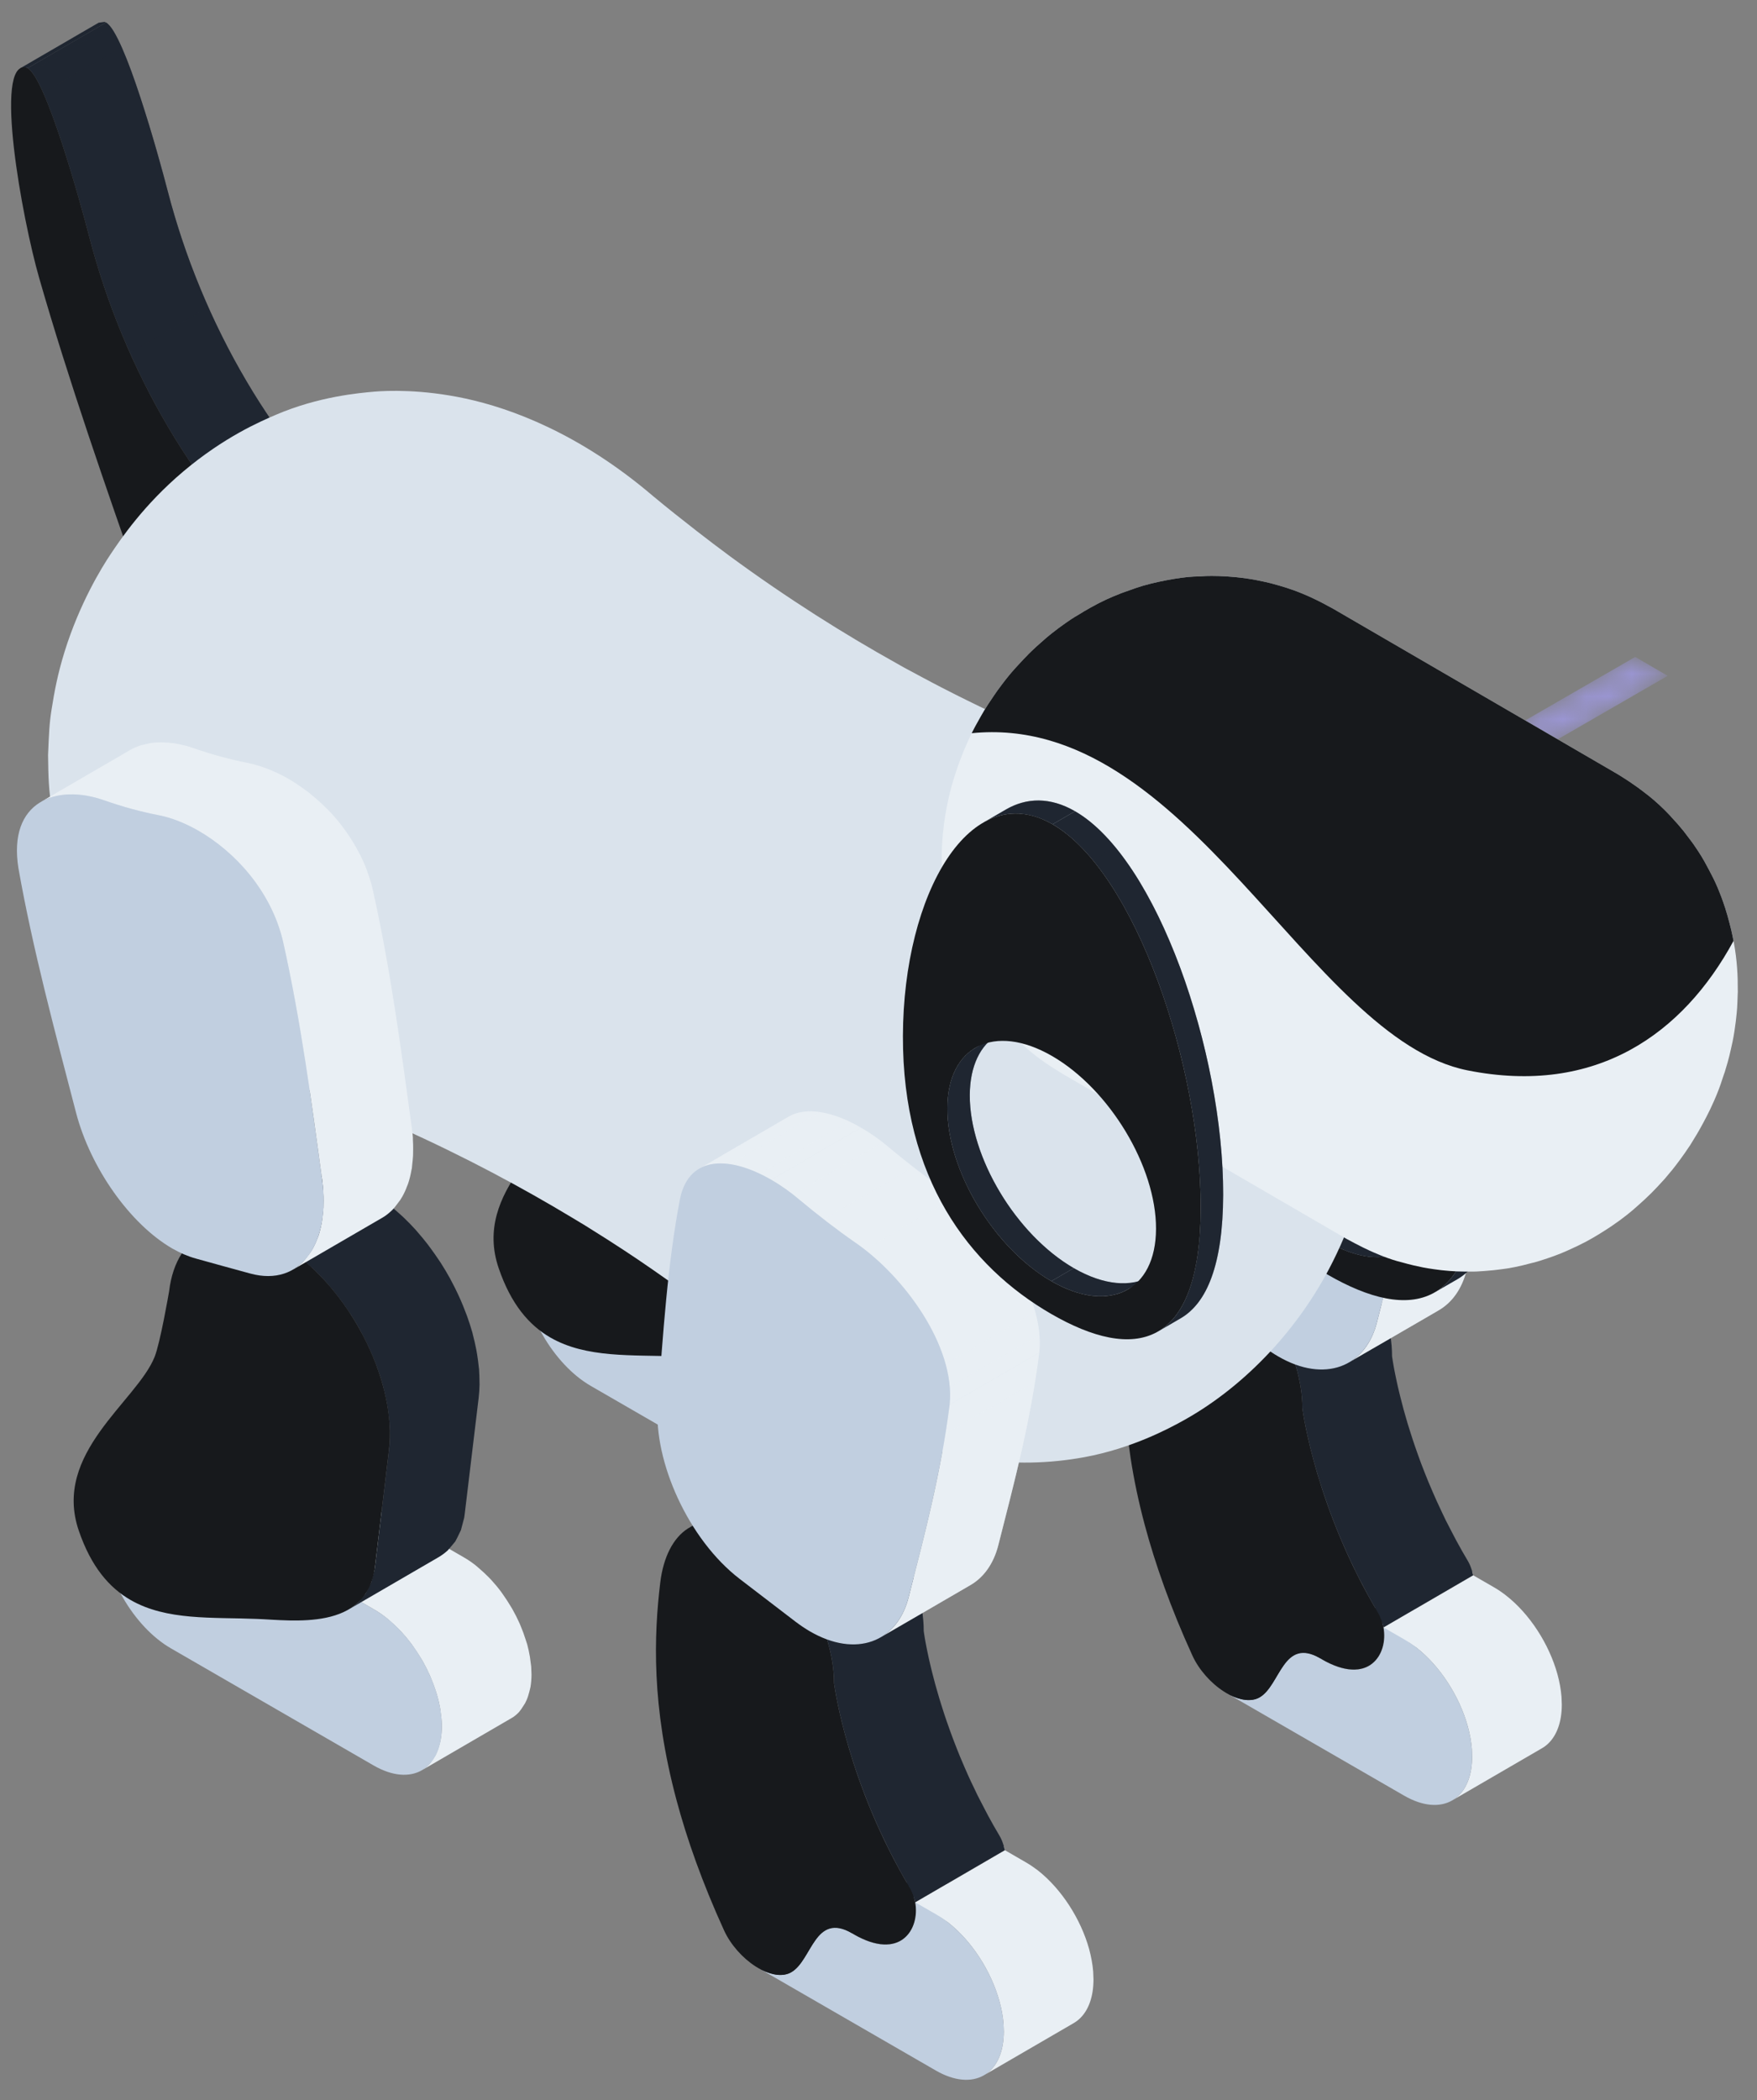 <svg
  width="77"
  height="92"
  viewBox="0 0 77 92"
  fill="none"
  xmlns="http://www.w3.org/2000/svg"
>
<rect x="0" y="0" width="77" height="92" fill="#808080" stroke="none"/>
<mask
    id="mask0_0_1"
    style="mask-type:luminance"
    maskUnits="userSpaceOnUse"
    x="34"
    y="28"
    width="40"
    height="23"
  >
<path
      d="M36.055 50.984L34.63 50.156L71.663 28.779L73.087 29.607L36.055 50.984Z"
      fill="white"
    />
</mask>
<g mask="url(#mask0_0_1)">
<path
      d="M36.055 50.984L34.63 50.156L71.663 28.779L73.087 29.607L36.055 50.984Z"
      fill="url(#paint0_radial_0_1)"
    />
</g>
<path
    d="M53.88 74.247L57.81 71.963L57.89 72.003L53.96 74.285L53.88 74.247Z"
    fill="#212835"
  />
<path
    d="M53.96 74.285L57.89 72.003C58.08 72.091 58.268 72.152 58.45 72.18L54.519 74.464C54.339 74.436 54.149 74.373 53.96 74.285Z"
    fill="#1D232D"
  />
<path
    d="M54.519 74.464L58.45 72.18C58.699 72.218 58.934 72.189 59.128 72.08L55.198 74.363C55.003 74.475 54.769 74.501 54.519 74.464Z"
    fill="#1A1E24"
  />
<path
    d="M56.698 72.531L60.628 70.247C60.005 70.608 59.754 71.725 59.128 72.08L55.198 74.363C55.825 74.01 56.075 72.892 56.698 72.531Z"
    fill="#9B9B9A"
  />
<path
    d="M56.7 72.513L60.63 70.231C60.786 70.14 60.967 70.097 61.185 70.129L57.255 72.413C57.038 72.38 56.857 72.424 56.7 72.513Z"
    fill="#1A1E24"
  />
<path
    d="M57.255 72.413L61.185 70.129C61.306 70.147 61.44 70.189 61.586 70.259L57.657 72.543C57.509 72.472 57.376 72.431 57.255 72.413Z"
    fill="#1D232D"
  />
<path
    d="M57.657 72.543L61.586 70.259L61.756 70.348L61.794 70.368L57.864 72.652L57.826 72.633L57.657 72.543Z"
    fill="#212835"
  />
<path
    d="M57.657 72.543L61.586 70.259L61.756 70.348L61.794 70.368L57.864 72.652L57.826 72.633L57.657 72.543Z"
    fill="#212835"
  />
<path
    d="M68.432 74.329C68.406 74.008 68.345 73.677 68.255 73.348C67.89 72.027 67.037 70.701 65.997 69.893C65.83 69.763 65.659 69.645 65.483 69.544L64.561 69.012L62.016 70.492L61.869 70.413L61.794 70.368L57.864 72.652L57.938 72.699L58.269 72.871C58.557 73.007 58.82 73.089 59.056 73.124C59.439 73.181 59.753 73.117 59.998 72.976L61.747 71.96L62.068 72.176C63.108 72.985 63.96 74.312 64.325 75.631C64.416 75.961 64.477 76.291 64.503 76.613L64.516 76.965C64.515 77.156 64.501 77.337 64.474 77.505C64.369 78.157 64.072 78.627 63.649 78.871L67.579 76.588C68.003 76.343 68.299 75.873 68.404 75.223C68.431 75.053 68.445 74.873 68.446 74.681L68.432 74.329Z"
    fill="#E9EFF4"
  />
<path
    d="M61.553 71.828C63.195 72.775 64.521 75.073 64.516 76.966C64.51 78.851 63.175 79.614 61.534 78.665L53.88 74.247C54.356 74.49 54.842 74.566 55.198 74.363C56.112 73.846 56.225 71.707 57.826 72.633L57.864 72.652L57.938 72.699C59.977 73.874 60.849 72.49 60.632 71.297L61.553 71.828Z"
    fill="#C1CFE0"
  />
<path
    d="M60.592 71.123L64.522 68.839L64.561 69.012L60.632 71.297L60.592 71.123Z"
    fill="#E2E1DF"
  />
<path
    d="M53.28 55.123C54.33 55.728 55.28 56.764 55.968 57.956C56.656 59.147 57.08 60.487 57.076 61.7C57.107 61.921 57.692 66.131 60.403 70.671C60.517 70.868 60.592 71.079 60.632 71.297C60.849 72.489 59.977 73.873 57.938 72.699L57.864 72.652C56.225 71.707 56.112 73.845 55.198 74.363C54.842 74.565 54.356 74.489 53.88 74.247L53.756 74.179L53.635 74.104C53.075 73.745 52.546 73.163 52.254 72.523C51.296 70.424 50.63 68.528 50.17 66.813C49.063 62.676 49.184 59.596 49.458 57.3C49.727 55.055 51.174 53.908 53.28 55.123Z"
    fill="#17191C"
  />
<path
    d="M64.561 69.012L64.516 68.841L64.522 68.839L64.503 68.793C64.459 68.652 64.408 68.517 64.331 68.388C64.153 68.09 63.984 67.792 63.824 67.495L63.662 67.187C63.562 66.996 63.461 66.805 63.368 66.619L63.198 66.263C63.118 66.095 63.037 65.924 62.963 65.759C62.907 65.638 62.856 65.519 62.803 65.397C62.734 65.24 62.666 65.083 62.602 64.927L62.46 64.575C62.401 64.423 62.342 64.275 62.286 64.129L62.163 63.792C62.111 63.647 62.062 63.507 62.013 63.367L61.907 63.053C61.862 62.917 61.82 62.784 61.779 62.651L61.69 62.368C61.651 62.239 61.616 62.116 61.581 61.991L61.506 61.727L61.462 61.555L61.372 61.209L61.329 61.035L61.261 60.749L61.224 60.583L61.174 60.348L61.144 60.204L61.105 60.007L61.084 59.895L61.056 59.73L61.044 59.66L61.021 59.516L61.018 59.5L61.006 59.416C61.006 59.268 60.999 59.117 60.988 58.967C60.955 58.556 60.878 58.138 60.762 57.715C60.571 57.022 60.273 56.323 59.898 55.672C59.358 54.737 58.656 53.898 57.87 53.287C57.656 53.12 57.434 52.971 57.209 52.839L56.865 52.657L56.849 52.651C56.706 52.587 56.567 52.533 56.43 52.487L56.325 52.458L56.024 52.388L55.964 52.371L55.896 52.368L55.685 52.353L55.554 52.352L55.354 52.368L55.236 52.384L55.034 52.438L54.941 52.468L54.667 52.595L50.737 54.879L51.011 54.752L51.105 54.723L51.306 54.668L51.425 54.652L51.625 54.635L51.757 54.638L51.964 54.651L52.095 54.671L52.399 54.743L52.497 54.77C52.638 54.813 52.779 54.871 52.927 54.938C53.042 54.993 53.159 55.053 53.28 55.123C53.505 55.255 53.725 55.404 53.941 55.571C54.726 56.181 55.427 57.022 55.968 57.956C56.344 58.605 56.641 59.304 56.833 59.999C56.948 60.42 57.026 60.84 57.058 61.251C57.07 61.403 57.077 61.551 57.076 61.7L57.088 61.779L57.092 61.812L57.113 61.943L57.126 62.017L57.154 62.175L57.176 62.296L57.214 62.483L57.245 62.638L57.291 62.855L57.335 63.045L57.391 63.285L57.446 63.511L57.514 63.775L57.582 64.032L57.594 64.073L57.635 64.213C57.675 64.36 57.718 64.508 57.764 64.663L57.841 64.913C57.886 65.055 57.932 65.198 57.981 65.348L58.08 65.638C58.13 65.785 58.182 65.932 58.236 66.085L58.354 66.404C58.411 66.555 58.471 66.71 58.534 66.867L58.67 67.204C58.736 67.367 58.807 67.528 58.878 67.692L59.03 68.036C59.108 68.21 59.192 68.385 59.276 68.561L59.436 68.897C59.533 69.091 59.636 69.288 59.742 69.486L59.894 69.776C60.054 70.075 60.223 70.371 60.403 70.671C60.478 70.8 60.531 70.936 60.573 71.079L60.632 71.297L64.561 69.012Z"
    fill="#1F2631"
  />
<path
    d="M51.166 39.156L55.096 36.872C55.888 36.413 57.082 36.683 58.253 37.359L54.324 39.643C53.154 38.967 51.958 38.697 51.166 39.156Z"
    fill="#E9EFF4"
  />
<mask
    id="mask1_0_1"
    style="mask-type:luminance"
    maskUnits="userSpaceOnUse"
    x="51"
    y="36"
    width="8"
    height="4"
  >
<path
      d="M51.166 39.156L55.096 36.872C55.888 36.413 57.082 36.683 58.253 37.359L54.324 39.643C53.154 38.967 51.958 38.697 51.166 39.156Z"
      fill="white"
    />
</mask>
<g mask="url(#mask1_0_1)">
<path
      d="M51.166 39.156L55.096 36.872C55.474 36.652 55.943 36.599 56.458 36.678L52.529 38.96C52.014 38.884 51.544 38.938 51.166 39.156Z"
      fill="#E9EFF4"
    />
<path
      d="M52.529 38.96L56.458 36.678C56.865 36.74 57.301 36.883 57.742 37.091L53.811 39.373C53.371 39.166 52.935 39.024 52.529 38.96Z"
      fill="#E9EFF4"
    />
<path
      d="M53.812 39.373L57.742 37.091C57.911 37.171 58.083 37.259 58.253 37.359L54.324 39.643C54.153 39.544 53.982 39.453 53.812 39.373Z"
      fill="#E9EFF4"
    />
</g>
<path
    d="M63.057 57.4L59.127 59.681C59.703 59.348 60.133 58.755 60.342 57.941C61.042 55.201 61.762 52.497 62.14 49.493L66.07 47.211C65.692 50.213 64.971 52.917 64.273 55.657C64.064 56.471 63.633 57.064 63.057 57.4Z"
    fill="#E9EFF4"
  />
<mask
    id="mask2_0_1"
    style="mask-type:luminance"
    maskUnits="userSpaceOnUse"
    x="59"
    y="47"
    width="8"
    height="13"
  >
<path
      d="M63.057 57.4L59.127 59.681C59.703 59.348 60.133 58.755 60.342 57.941C61.042 55.201 61.761 52.497 62.14 49.493L66.07 47.211C65.692 50.213 64.971 52.917 64.273 55.657C64.064 56.471 63.633 57.064 63.057 57.4Z"
      fill="white"
    />
</mask>
<g mask="url(#mask2_0_1)">
<path
      d="M62.14 49.493L66.07 47.211C66.016 47.644 65.954 48.069 65.886 48.491L61.956 50.775C62.025 50.355 62.086 49.925 62.14 49.493Z"
      fill="#E9EFF4"
    />
<path
      d="M61.956 50.775L65.886 48.491C65.484 50.993 64.871 53.312 64.273 55.657C64.064 56.471 63.633 57.064 63.057 57.4L59.127 59.681C59.703 59.348 60.133 58.755 60.342 57.941C60.942 55.596 61.555 53.277 61.956 50.775Z"
      fill="#E9EFF4"
    />
</g>
<path
    d="M54.324 39.643L58.253 37.359C58.677 37.601 59.097 37.901 59.495 38.236C60.305 38.915 61.122 39.544 61.95 40.12C64.041 41.557 66.336 44.641 66.07 47.211L62.14 49.493C62.407 46.924 60.11 43.841 58.02 42.404C57.193 41.828 56.374 41.199 55.565 40.521C55.168 40.184 54.747 39.885 54.324 39.643Z"
    fill="#E9EFF4"
  />
<mask
    id="mask3_0_1"
    style="mask-type:luminance"
    maskUnits="userSpaceOnUse"
    x="54"
    y="37"
    width="13"
    height="13"
  >
<path
      d="M54.324 39.643L58.253 37.359C58.677 37.601 59.097 37.901 59.495 38.236C60.305 38.915 61.122 39.544 61.95 40.12C64.041 41.557 66.336 44.641 66.07 47.211L62.14 49.493C62.407 46.924 60.11 43.841 58.02 42.404C57.193 41.828 56.374 41.197 55.565 40.521C55.168 40.184 54.747 39.885 54.324 39.643Z"
      fill="white"
    />
</mask>
<g mask="url(#mask3_0_1)">
<path
      d="M54.324 39.643L58.253 37.359C58.576 37.545 58.897 37.763 59.208 38.004L55.278 40.288C54.968 40.045 54.646 39.829 54.324 39.643Z"
      fill="#E9EFF4"
    />
<path
      d="M55.278 40.288L59.208 38.004L59.495 38.236C59.845 38.531 60.197 38.813 60.55 39.089L56.62 41.372C56.268 41.097 55.915 40.812 55.565 40.521L55.278 40.288Z"
      fill="#E9EFF4"
    />
<path
      d="M56.62 41.372L60.55 39.089C61.014 39.449 61.481 39.795 61.95 40.12C62.084 40.212 62.218 40.312 62.354 40.416L58.424 42.701C58.289 42.595 58.153 42.496 58.02 42.404C57.551 42.077 57.084 41.732 56.62 41.372Z"
      fill="#E9EFF4"
    />
<path
      d="M58.424 42.701L62.354 40.416C63.85 41.584 65.362 43.509 65.893 45.425L61.963 47.708C61.433 45.795 59.921 43.865 58.424 42.701Z"
      fill="#E9EFF4"
    />
<path
      d="M61.963 47.708L65.893 45.425C65.987 45.767 66.05 46.105 66.076 46.44L62.148 48.724C62.12 48.389 62.058 48.05 61.963 47.708Z"
      fill="#E9EFF4"
    />
<path
      d="M62.148 48.724L66.076 46.44C66.098 46.701 66.096 46.957 66.07 47.211L62.14 49.493C62.167 49.241 62.169 48.984 62.148 48.724Z"
      fill="#E9EFF4"
    />
</g>
<path
    d="M54.324 39.643C54.747 39.885 55.168 40.184 55.565 40.521C56.374 41.199 57.193 41.828 58.02 42.404C60.11 43.841 62.407 46.924 62.14 49.493C61.762 52.497 61.042 55.201 60.342 57.941C59.838 59.907 58.035 60.591 56.029 59.431C55.81 59.307 55.591 59.159 55.37 58.989C54.56 58.368 53.752 57.752 52.942 57.131C50.687 55.4 49.168 51.981 49.348 49.515C49.58 46.417 49.776 43.309 50.333 40.445C50.752 38.528 52.564 38.627 54.324 39.643Z"
    fill="#C1CFE0"
  />
<path
    d="M55.859 43.62L54.876 44.191C54.116 44.633 53.648 45.543 53.645 46.839C53.638 49.565 55.677 52.956 58.2 54.412L59.182 53.841C56.66 52.384 54.619 48.993 54.627 46.268C54.631 44.973 55.098 44.061 55.859 43.62Z"
    fill="#1F2631"
  />
<mask
    id="mask4_0_1"
    style="mask-type:luminance"
    maskUnits="userSpaceOnUse"
    x="53"
    y="43"
    width="7"
    height="12"
  >
<path
      d="M55.859 43.62L54.876 44.191C54.116 44.633 53.648 45.543 53.645 46.839C53.638 49.565 55.677 52.956 58.2 54.412L59.182 53.841C56.66 52.384 54.618 48.993 54.627 46.268C54.631 44.973 55.098 44.061 55.859 43.62Z"
      fill="white"
    />
</mask>
<g mask="url(#mask4_0_1)">
<path
      d="M58.2 54.412L59.182 53.841C58.336 53.353 57.544 52.644 56.864 51.816L55.881 52.389C56.56 53.216 57.354 53.924 58.2 54.412Z"
      fill="#1F2631"
    />
<path
      d="M55.881 52.389L56.864 51.816C56.257 51.08 55.742 50.245 55.359 49.387L54.376 49.959C54.76 50.817 55.275 51.649 55.881 52.389Z"
      fill="#1F2631"
    />
<path
      d="M54.376 49.959L55.359 49.387C54.893 48.343 54.624 47.26 54.627 46.268C54.631 44.973 55.098 44.061 55.859 43.62L54.876 44.191C54.116 44.633 53.648 45.543 53.645 46.839C53.641 47.833 53.911 48.913 54.376 49.959Z"
      fill="#1F2631"
    />
</g>
<path
    d="M61.557 54.771L62.539 54.201C61.701 54.689 60.507 54.607 59.182 53.841L58.201 54.412C59.526 55.177 60.719 55.259 61.557 54.771Z"
    fill="#1F2631"
  />
<mask
    id="mask5_0_1"
    style="mask-type:luminance"
    maskUnits="userSpaceOnUse"
    x="58"
    y="53"
    width="5"
    height="3"
  >
<path
      d="M61.557 54.771L62.539 54.2C61.701 54.689 60.507 54.607 59.182 53.841L58.201 54.412C59.526 55.177 60.719 55.259 61.557 54.771Z"
      fill="white"
    />
</mask>
<g mask="url(#mask5_0_1)">
<path
      d="M61.557 54.771L62.538 54.201L62.461 54.245L61.478 54.815L61.557 54.771Z"
      fill="#1F2631"
    />
<path
      d="M61.478 54.815L62.461 54.245C61.963 54.507 61.347 54.576 60.659 54.431L59.675 55.003C60.365 55.147 60.98 55.077 61.478 54.815Z"
      fill="#1F2631"
    />
<path
      d="M59.675 55.003L60.659 54.431C60.195 54.333 59.7 54.139 59.182 53.841L58.201 54.412C58.717 54.709 59.214 54.904 59.675 55.003Z"
      fill="#1F2631"
    />
</g>
<path
    d="M56.197 33.758C55.869 33.946 55.541 34.138 55.214 34.327C56.125 33.797 57.16 33.764 58.257 34.398L59.24 33.827C58.142 33.195 57.107 33.227 56.197 33.758Z"
    fill="#1F2631"
  />
<mask
    id="mask6_0_1"
    style="mask-type:luminance"
    maskUnits="userSpaceOnUse"
    x="55"
    y="33"
    width="5"
    height="2"
  >
<path
      d="M56.197 33.758C55.869 33.946 55.541 34.138 55.214 34.327C56.125 33.797 57.16 33.764 58.257 34.398L59.24 33.827C58.142 33.195 57.107 33.227 56.197 33.758Z"
      fill="white"
    />
</mask>
<g mask="url(#mask6_0_1)">
<path
      d="M58.257 34.398L59.24 33.827C58.886 33.623 58.538 33.488 58.198 33.417L57.217 33.987C57.555 34.06 57.904 34.195 58.257 34.398Z"
      fill="#1F2631"
    />
<path
      d="M57.217 33.987L58.198 33.417C57.532 33.278 56.898 33.383 56.315 33.691L55.332 34.261C55.916 33.953 56.55 33.848 57.217 33.987Z"
      fill="#1F2631"
    />
<path
      d="M55.332 34.261L56.315 33.691L56.197 33.757L55.214 34.327L55.332 34.261Z"
      fill="#1F2631"
    />
</g>
<path
    d="M62.883 56.613C63.21 56.424 63.539 56.233 63.867 56.044C65.013 55.376 65.722 53.701 65.731 50.636C65.748 44.393 62.844 35.908 59.24 33.827L58.257 34.397C61.862 36.479 64.766 44.964 64.749 51.205C64.74 54.272 64.03 55.948 62.883 56.613Z"
    fill="#1F2631"
  />
<mask
    id="mask7_0_1"
    style="mask-type:luminance"
    maskUnits="userSpaceOnUse"
    x="58"
    y="33"
    width="8"
    height="24"
  >
<path
      d="M62.883 56.613C63.21 56.424 63.539 56.233 63.867 56.044C65.013 55.376 65.722 53.703 65.731 50.636C65.748 44.393 62.844 35.908 59.24 33.827L58.257 34.397C61.862 36.477 64.766 44.964 64.749 51.205C64.74 54.272 64.03 55.948 62.883 56.613Z"
      fill="white"
    />
</mask>
<g mask="url(#mask7_0_1)">
<path
      d="M62.883 56.613L63.867 56.044C65.013 55.376 65.722 53.701 65.731 50.636C65.742 46.995 64.758 42.593 63.222 39.145L62.24 39.715C63.775 43.164 64.758 47.567 64.749 51.205C64.74 54.272 64.03 55.948 62.883 56.613Z"
      fill="#1F2631"
    />
<path
      d="M62.24 39.715L63.222 39.145C62.575 37.688 61.827 36.4 61.014 35.411L60.031 35.981C60.844 36.971 61.592 38.257 62.24 39.715Z"
      fill="#1F2631"
    />
<path
      d="M60.031 35.981L61.014 35.411C60.451 34.725 59.856 34.183 59.24 33.827L58.257 34.397C58.873 34.755 59.469 35.297 60.031 35.981Z"
      fill="#1F2631"
    />
</g>
<path
    d="M58.201 54.412C60.729 55.871 62.781 54.844 62.789 52.119C62.797 49.399 60.757 46.007 58.229 44.548C55.706 43.091 53.653 44.12 53.645 46.839C53.638 49.565 55.677 52.956 58.201 54.412ZM64.749 51.205C64.731 57.456 61.801 57.929 58.197 55.849C54.592 53.767 51.679 49.921 51.697 43.672C51.715 37.428 54.654 32.316 58.257 34.397C61.862 36.479 64.766 44.964 64.749 51.205Z"
    fill="#17191C"
  />
<path
    d="M41.485 62.968C41.53 62.861 41.566 62.743 41.597 62.62L41.636 62.462L41.652 62.4C41.679 62.233 41.693 62.052 41.693 61.861L41.68 61.512L41.642 61.223L41.625 61.093C41.594 60.91 41.555 60.721 41.503 60.535L41.474 60.446L41.429 60.303C41.369 60.115 41.3 59.929 41.221 59.744L41.169 59.619C41.075 59.406 40.968 59.196 40.852 58.991L40.773 58.86C40.669 58.685 40.558 58.515 40.44 58.351L40.361 58.239C40.222 58.051 40.075 57.873 39.919 57.707L39.814 57.599C39.679 57.462 39.54 57.328 39.396 57.207L39.292 57.12L39.242 57.076C39.075 56.946 38.902 56.828 38.727 56.727L29.84 51.596L29.562 51.451L29.552 51.447L29.198 51.308L29.109 51.283L28.857 51.223L28.802 51.212L28.745 51.207L28.576 51.194L28.464 51.192L28.297 51.204L28.198 51.219L28.026 51.261L27.951 51.284L27.724 51.388L23.794 53.673L24.021 53.568L24.097 53.545L24.269 53.502L24.366 53.489L24.535 53.476L24.645 53.477L24.815 53.491L24.929 53.507L25.179 53.567L25.269 53.591C25.385 53.63 25.503 53.675 25.623 53.731L25.909 53.88L34.796 59.011C34.99 59.121 35.179 59.258 35.362 59.403L35.468 59.493C35.609 59.612 35.747 59.742 35.88 59.879L35.991 59.993C36.145 60.159 36.291 60.335 36.429 60.519L36.515 60.642C36.63 60.803 36.738 60.967 36.84 61.139L36.924 61.276C37.039 61.48 37.145 61.688 37.239 61.899L37.294 62.033C37.37 62.215 37.438 62.399 37.497 62.583L37.545 62.732C37.608 62.948 37.659 63.166 37.695 63.379L37.712 63.505C37.742 63.72 37.764 63.936 37.764 64.145C37.763 64.362 37.74 64.559 37.706 64.747L37.667 64.904C37.636 65.027 37.6 65.143 37.555 65.251L37.483 65.404L37.31 65.672L37.224 65.781C37.124 65.887 37.016 65.983 36.894 66.052L40.825 63.768C40.946 63.699 41.054 63.604 41.153 63.496L41.238 63.388L41.413 63.12L41.485 62.968Z"
    fill="#E9EFF4"
  />
<path
    d="M34.796 59.011C36.438 59.958 37.769 62.258 37.764 64.145C37.758 66.031 36.419 66.795 34.777 65.847L25.891 60.716C24.248 59.767 22.922 57.465 22.928 55.58C22.933 53.692 24.268 52.932 25.909 53.88L34.796 59.011Z"
    fill="#C1CFE0"
  />
<path
    d="M39.412 48.965C39.411 48.829 39.408 48.693 39.398 48.555L39.396 48.495L39.38 48.367C39.362 48.187 39.339 48.008 39.308 47.825L39.269 47.607C39.231 47.404 39.184 47.201 39.13 46.997L39.108 46.904L39.102 46.88C39.034 46.643 38.958 46.405 38.872 46.165L38.797 45.969C38.73 45.792 38.656 45.615 38.579 45.436L38.479 45.216C38.39 45.024 38.294 44.831 38.193 44.644L38.125 44.512C37.999 44.284 37.865 44.061 37.725 43.84L37.609 43.668C37.5 43.505 37.388 43.343 37.27 43.187L37.12 42.985C36.993 42.824 36.864 42.665 36.73 42.512L36.619 42.383C36.448 42.193 36.271 42.012 36.089 41.837L35.943 41.707C35.803 41.579 35.66 41.455 35.515 41.337L35.419 41.255L35.181 41.077C34.973 40.927 34.767 40.793 34.563 40.675C34.414 40.591 34.266 40.512 34.119 40.444L34.099 40.436C33.908 40.345 33.718 40.272 33.531 40.211L33.381 40.168C33.244 40.131 33.11 40.097 32.979 40.076L32.884 40.052L32.786 40.044L32.523 40.027L32.327 40.021L32.067 40.041L31.894 40.064L31.624 40.133L31.489 40.172C31.36 40.219 31.235 40.275 31.116 40.343L27.186 42.627C27.305 42.559 27.429 42.503 27.559 42.456L27.695 42.416L27.964 42.347L28.134 42.324L28.401 42.305L28.586 42.309L28.864 42.331L29.042 42.359C29.177 42.381 29.315 42.415 29.454 42.453L29.601 42.495C29.786 42.556 29.977 42.628 30.169 42.717C30.322 42.791 30.477 42.868 30.633 42.959C30.838 43.076 31.044 43.211 31.252 43.361L31.581 43.619C31.732 43.74 31.878 43.865 32.022 43.999L32.156 44.12C32.341 44.295 32.519 44.479 32.692 44.669L32.79 44.784C32.929 44.943 33.063 45.107 33.194 45.275L33.339 45.465C33.457 45.625 33.571 45.791 33.684 45.957L33.794 46.121C33.935 46.344 34.07 46.568 34.197 46.797L34.26 46.923C34.362 47.113 34.459 47.307 34.55 47.501L34.648 47.719C34.727 47.897 34.801 48.079 34.87 48.26L34.942 48.448C35.028 48.687 35.106 48.928 35.172 49.169L35.197 49.269C35.253 49.479 35.3 49.687 35.34 49.892L35.378 50.111C35.408 50.289 35.432 50.468 35.449 50.645L35.469 50.841C35.478 50.979 35.481 51.111 35.483 51.245L35.486 51.443C35.482 51.643 35.47 51.837 35.447 52.028L34.836 57.129C34.816 57.289 34.776 57.424 34.737 57.565L34.671 57.819L34.521 58.129L34.422 58.32L34.193 58.591L34.088 58.712C33.964 58.825 33.829 58.924 33.684 59.011L37.614 56.727C37.758 56.643 37.893 56.543 38.017 56.429L38.125 56.305L38.352 56.035L38.449 55.849L38.602 55.535L38.667 55.284L38.745 54.995L38.765 54.845L39.377 49.744C39.4 49.552 39.411 49.359 39.417 49.159L39.412 48.965Z"
    fill="#1F2631"
  />
<path
    d="M30.633 42.959C30.838 43.076 31.044 43.211 31.252 43.361C33.915 45.283 35.795 49.164 35.447 52.028L34.836 57.129C34.493 59.993 31.201 59.48 29.659 59.424C27.701 59.347 25.697 59.507 24.118 58.595C23.182 58.053 22.395 57.136 21.857 55.565C20.685 52.16 24.391 49.905 25.177 47.947C25.424 47.325 25.794 45.18 25.813 45.068C26.129 42.425 28.224 41.568 30.633 42.959Z"
    fill="#17191C"
  />
<path
    d="M4.323 0.995L0.885 2.992L1.141 2.956L1.213 2.984L4.651 0.987L4.579 0.959L4.323 0.995Z"
    fill="#1F2631"
  />
<mask
    id="mask8_0_1"
    style="mask-type:luminance"
    maskUnits="userSpaceOnUse"
    x="0"
    y="0"
    width="5"
    height="3"
  >
<path
      d="M4.323 0.995L0.885 2.992L1.141 2.956L1.213 2.984L4.651 0.987L4.579 0.959L4.323 0.995Z"
      fill="white"
    />
</mask>
<g mask="url(#mask8_0_1)">
<path
      d="M1.213 2.984L4.651 0.987L4.58 0.959L1.141 2.956L1.213 2.984Z"
      fill="#1F2631"
    />
<path
      d="M1.141 2.956L4.58 0.959L4.329 0.989L0.891 2.988L1.141 2.956Z"
      fill="#1F2631"
    />
<path
      d="M0.891 2.988L4.329 0.989L4.323 0.995L0.885 2.992L0.891 2.988Z"
      fill="#1F2631"
    />
</g>
<path
    d="M13.044 25.597L16.482 23.6C12.041 19.785 8.83 14.105 7.347 8.359C6.959 6.853 5.459 1.453 4.651 0.987L1.213 2.984C2.021 3.452 3.521 8.851 3.91 10.359C5.391 16.103 8.602 21.784 13.044 25.597Z"
    fill="#1F2631"
  />
<mask
    id="mask9_0_1"
    style="mask-type:luminance"
    maskUnits="userSpaceOnUse"
    x="1"
    y="0"
    width="16"
    height="26"
  >
<path
      d="M13.044 25.597L16.482 23.6C12.04 19.785 8.83 14.105 7.348 8.359C6.96 6.853 5.459 1.453 4.651 0.987L1.213 2.984C2.021 3.452 3.521 8.851 3.91 10.359C5.391 16.103 8.602 21.784 13.044 25.597Z"
      fill="white"
    />
</mask>
<g mask="url(#mask9_0_1)">
<path
      d="M13.044 25.597L16.482 23.6C15.377 22.649 14.348 21.587 13.403 20.435L9.965 22.432C10.91 23.584 11.938 24.649 13.044 25.597Z"
      fill="#212835"
    />
<path
      d="M9.965 22.432L13.403 20.435C11.687 18.341 10.247 15.959 9.13 13.454L5.692 15.454C6.808 17.959 8.248 20.339 9.965 22.432Z"
      fill="#1F2631"
    />
<path
      d="M5.692 15.453L9.13 13.453C8.39 11.795 7.792 10.08 7.347 8.359C7.053 7.216 6.119 3.831 5.331 2.061L1.893 4.06C2.68 5.829 3.614 9.213 3.91 10.359C4.354 12.079 4.952 13.792 5.692 15.453Z"
      fill="#1F2631"
    />
<path
      d="M1.893 4.06L5.331 2.061C5.151 1.656 4.979 1.336 4.825 1.145L1.385 3.145C1.541 3.333 1.713 3.653 1.893 4.06Z"
      fill="#1F2631"
    />
<path
      d="M1.385 3.145L4.825 1.145L4.651 0.987L1.213 2.984L1.385 3.145Z"
      fill="#1F2631"
    />
</g>
<path
    d="M1.213 2.984L1.141 2.956C-0.293 2.661 0.966 9.569 1.716 12.175C3.018 16.711 4.641 21.347 6.229 25.888C8.261 25.853 11.007 25.637 13.044 25.597C8.602 21.784 5.391 16.103 3.91 10.359C3.521 8.851 2.021 3.452 1.213 2.984Z"
    fill="#17191C"
  />
<path
    d="M30.738 57.157C30.466 56.953 30.195 56.758 29.927 56.562C30.198 56.759 30.469 56.955 30.738 57.157Z"
    fill="#DAE3EC"
  />
<path
    d="M33.737 59.52C33.04 58.936 32.348 58.389 31.662 57.859C32.359 58.403 33.055 58.951 33.737 59.52Z"
    fill="#DAE3EC"
  />
<path
    d="M45.262 32.023C45.109 31.955 44.955 31.888 44.805 31.82C44.961 31.889 45.11 31.956 45.262 32.023ZM47.252 32.855C47.046 32.771 46.84 32.691 46.636 32.607C46.853 32.696 47.053 32.775 47.252 32.855ZM60.123 46.467C59.675 42.056 57.425 39.46 56.577 38.484C55.821 37.612 54.484 36.459 53.467 35.799C52.987 35.487 52.26 35.017 51.463 34.616C50.538 34.149 50.109 33.956 48.865 33.484C48.034 33.176 47.214 32.843 46.396 32.504C46.035 32.353 45.676 32.201 45.325 32.048C45.019 31.917 44.718 31.777 44.414 31.643C44.04 31.472 43.664 31.303 43.302 31.129C43.177 31.071 43.046 31.005 42.919 30.945C42.538 30.759 42.163 30.576 41.794 30.389C41.603 30.293 41.41 30.195 41.214 30.093C40.945 29.955 40.685 29.815 40.425 29.677C40.164 29.536 39.905 29.4 39.638 29.255L39.298 29.063C37.031 27.799 34.535 26.241 31.92 24.317L31.915 24.312C31.464 23.98 31.007 23.632 30.549 23.276C29.898 22.768 29.248 22.257 28.613 21.727C25.375 18.967 22.363 17.884 20.406 17.461C18.474 17.045 16.97 17.111 16.414 17.157C15.745 17.216 13.971 17.367 12.096 18.169C11.417 18.46 9.83 19.139 8.032 20.655C6.291 22.123 5.277 23.637 4.844 24.284C4.459 24.859 3.493 26.423 2.831 28.548C2.516 29.564 2.381 30.325 2.26 31.084C2.163 31.692 2.145 32.125 2.106 33.08C2.12 34.065 2.126 34.56 2.292 35.616C2.357 36.04 2.519 36.899 2.855 37.876C3.599 40.048 4.689 41.449 5.213 42.123C5.279 42.207 5.89 42.984 6.911 43.911C7.756 44.676 8.569 45.228 8.836 45.411C10.825 46.759 12.834 47.5 13.494 47.745C14.284 48.039 15.062 48.355 15.839 48.676C16.353 48.891 16.863 49.105 17.357 49.324L17.513 49.395C20.38 50.676 22.896 52.035 25.065 53.34C25.259 53.457 25.45 53.569 25.647 53.691C25.768 53.764 25.88 53.836 25.997 53.911C26.399 54.161 26.805 54.419 27.216 54.689L27.333 54.765C28.18 55.321 29.048 55.924 29.927 56.561C29.69 56.388 29.454 56.209 29.216 56.039C29.955 56.561 30.618 57.052 31.207 57.5C31.053 57.381 30.893 57.273 30.738 57.157C31.044 57.385 31.352 57.621 31.662 57.859L31.357 57.615C32.398 58.413 33.2 59.076 33.737 59.52C35.702 61.193 38.878 63.312 42.851 63.92C44.386 64.153 45.959 64.125 47.527 63.837C49.628 63.449 51.253 62.565 51.786 62.273C54.404 60.845 56.755 58.415 58.239 55.603C60.187 51.908 60.339 48.593 60.123 46.467Z"
    fill="#DAE3EC"
  />
<path
    d="M23.084 74.465C23.13 74.359 23.165 74.24 23.197 74.117L23.236 73.959L23.25 73.897C23.277 73.731 23.292 73.549 23.293 73.359L23.279 73.01L23.241 72.72L23.224 72.591C23.193 72.407 23.154 72.219 23.103 72.032L23.073 71.944L23.027 71.801C22.968 71.612 22.899 71.427 22.821 71.242L22.769 71.116C22.674 70.903 22.568 70.694 22.451 70.488L22.372 70.358C22.268 70.183 22.157 70.013 22.039 69.848L21.961 69.736C21.821 69.548 21.672 69.372 21.519 69.204L21.414 69.096C21.278 68.959 21.139 68.827 20.995 68.707L20.892 68.617L20.841 68.575C20.674 68.443 20.502 68.326 20.325 68.225L11.439 63.095L11.162 62.949L11.151 62.946C11.031 62.888 10.914 62.843 10.798 62.806L10.708 62.78L10.456 62.721L10.402 62.709L10.345 62.704L10.175 62.694L10.062 62.69L9.897 62.703L9.798 62.716L9.625 62.759L9.551 62.782L9.323 62.887L5.394 65.171L5.621 65.065L5.697 65.043L5.869 64.999L5.965 64.987L6.135 64.974L6.244 64.976L6.415 64.988L6.527 65.005L6.777 65.064L6.869 65.091L7.222 65.23L7.509 65.377L16.395 70.51C16.589 70.619 16.778 70.755 16.961 70.9L17.066 70.991C17.208 71.111 17.346 71.24 17.479 71.376L17.591 71.491C17.743 71.656 17.89 71.832 18.028 72.016L18.114 72.14C18.229 72.3 18.338 72.467 18.44 72.636L18.523 72.773C18.638 72.979 18.744 73.186 18.838 73.397L18.893 73.532C18.969 73.712 19.037 73.896 19.097 74.082L19.144 74.23C19.207 74.445 19.258 74.663 19.295 74.877L19.31 75.003C19.341 75.219 19.364 75.435 19.363 75.644C19.362 75.859 19.34 76.056 19.306 76.244L19.267 76.401C19.236 76.524 19.2 76.64 19.154 76.749L19.083 76.901L18.908 77.169L18.823 77.28C18.723 77.387 18.615 77.48 18.493 77.551L22.424 75.265C22.545 75.196 22.654 75.103 22.753 74.996L22.838 74.885L23.012 74.617L23.084 74.465Z"
    fill="#E9EFF4"
  />
<path
    d="M16.395 70.509C18.037 71.455 19.368 73.757 19.363 75.644C19.358 77.529 18.018 78.292 16.376 77.345L7.49 72.213C5.847 71.264 4.521 68.965 4.527 67.077C4.532 65.192 5.867 64.429 7.509 65.377L16.395 70.509Z"
    fill="#C1CFE0"
  />
<path
    d="M21.012 60.463C21.01 60.327 21.007 60.191 20.997 60.052L20.995 59.992L20.979 59.864C20.961 59.687 20.938 59.505 20.908 59.323L20.869 59.105C20.83 58.904 20.783 58.7 20.729 58.496L20.708 58.403L20.701 58.377C20.634 58.14 20.556 57.903 20.471 57.663L20.396 57.469C20.329 57.289 20.256 57.112 20.179 56.935L20.078 56.713C19.989 56.521 19.894 56.329 19.792 56.141L19.724 56.011C19.599 55.783 19.465 55.559 19.325 55.339L19.208 55.165C19.099 55.003 18.987 54.843 18.87 54.684L18.72 54.484C18.593 54.321 18.463 54.163 18.33 54.011L18.218 53.88C18.047 53.691 17.87 53.509 17.689 53.337L17.543 53.204C17.403 53.076 17.259 52.952 17.114 52.835L17.018 52.755L16.781 52.575C16.572 52.425 16.367 52.292 16.163 52.173C16.014 52.088 15.865 52.009 15.718 51.941L15.699 51.933C15.506 51.844 15.317 51.769 15.13 51.708L14.979 51.668C14.844 51.629 14.709 51.596 14.579 51.573L14.483 51.549L14.386 51.543L14.123 51.524L13.927 51.519L13.667 51.539L13.493 51.561L13.223 51.631L13.088 51.669C12.958 51.716 12.833 51.773 12.714 51.84L8.786 54.124C8.904 54.056 9.029 54 9.158 53.953L9.294 53.913L9.564 53.844L9.734 53.821L9.999 53.803L10.186 53.807L10.464 53.828L10.641 53.856C10.776 53.879 10.914 53.912 11.053 53.951L11.2 53.992C11.386 54.053 11.576 54.128 11.769 54.215C11.921 54.288 12.076 54.367 12.232 54.457C12.437 54.576 12.643 54.708 12.851 54.859L13.18 55.116C13.331 55.237 13.477 55.364 13.622 55.496L13.755 55.617C13.939 55.792 14.119 55.976 14.291 56.167L14.389 56.284C14.529 56.44 14.663 56.604 14.792 56.772L14.937 56.963C15.057 57.123 15.171 57.289 15.282 57.456L15.393 57.619C15.534 57.841 15.669 58.067 15.795 58.295L15.859 58.42C15.961 58.611 16.058 58.805 16.149 58.999L16.247 59.216C16.326 59.397 16.401 59.576 16.469 59.757L16.54 59.945C16.626 60.184 16.705 60.425 16.771 60.667L16.797 60.768C16.852 60.977 16.899 61.184 16.94 61.389L16.978 61.608C17.008 61.787 17.031 61.967 17.048 62.143L17.068 62.339C17.078 62.476 17.08 62.609 17.081 62.743L17.085 62.941C17.081 63.14 17.07 63.335 17.046 63.525L16.435 68.627C16.416 68.787 16.375 68.923 16.337 69.064L16.269 69.316L16.121 69.627L16.021 69.817L15.793 70.088L15.687 70.211C15.562 70.324 15.427 70.424 15.282 70.508L19.212 68.224C19.357 68.14 19.492 68.04 19.617 67.927L19.724 67.804L19.951 67.533L20.048 67.348L20.2 67.033L20.266 66.783L20.343 66.492L20.364 66.343L20.977 61.241C21 61.051 21.011 60.857 21.016 60.657L21.012 60.463Z"
    fill="#1F2631"
  />
<path
    d="M12.232 54.457C12.437 54.576 12.643 54.708 12.851 54.859C15.514 56.781 17.393 60.663 17.046 63.525L16.435 68.627C16.092 71.491 12.799 70.979 11.258 70.924C9.3 70.844 7.296 71.004 5.718 70.092C4.781 69.551 3.994 68.635 3.455 67.064C2.284 63.659 5.99 61.403 6.776 59.444C7.023 58.823 7.393 56.679 7.412 56.565C7.729 53.924 9.823 53.067 12.232 54.457Z"
    fill="#17191C"
  />
<path
    d="M17.634 52.417C17.712 52.279 17.779 52.131 17.838 51.972L17.88 51.868C17.947 51.675 17.997 51.463 18.036 51.24L18.049 51.191L18.068 50.995C18.081 50.872 18.096 50.751 18.102 50.623L18.106 50.339C18.106 50.211 18.106 50.083 18.096 49.948L18.094 49.823C18.083 49.69 18.068 49.553 18.049 49.417C17.573 45.947 17.128 42.509 16.326 38.932L16.269 38.707C16.224 38.541 16.167 38.38 16.11 38.22L16.076 38.116C15.988 37.881 15.886 37.656 15.776 37.436L15.677 37.255C15.592 37.095 15.503 36.939 15.408 36.789L15.277 36.59C15.177 36.441 15.072 36.299 14.964 36.157L14.846 36.005C14.697 35.823 14.541 35.645 14.378 35.48L14.296 35.399C14.158 35.261 14.018 35.132 13.873 35.007L13.709 34.868L13.53 34.719L13.325 34.571L13.174 34.461C12.996 34.339 12.818 34.22 12.639 34.119C12.476 34.024 12.313 33.939 12.15 33.863L12.125 33.849L12.057 33.822C11.895 33.748 11.736 33.683 11.578 33.627L11.425 33.575C11.242 33.516 11.062 33.465 10.888 33.429C10.099 33.277 9.293 33.059 8.482 32.775C8.349 32.728 8.215 32.688 8.081 32.654L7.946 32.624L7.68 32.571L7.635 32.561L7.561 32.555C7.434 32.539 7.31 32.528 7.187 32.525L7.071 32.52C6.92 32.52 6.774 32.528 6.631 32.547L6.557 32.561L6.209 32.643L6.102 32.676C5.971 32.723 5.844 32.776 5.726 32.844L1.796 35.128C1.914 35.06 2.041 35.008 2.172 34.959L2.278 34.925C2.393 34.891 2.51 34.864 2.631 34.844L2.7 34.83C2.843 34.812 2.992 34.804 3.143 34.804L3.255 34.809C3.378 34.812 3.503 34.822 3.63 34.837L3.751 34.853L4.024 34.91L4.148 34.936C4.283 34.972 4.419 35.011 4.553 35.057C5.364 35.343 6.169 35.562 6.958 35.715C7.131 35.748 7.313 35.8 7.495 35.859L7.649 35.912C7.803 35.967 7.961 36.029 8.12 36.101L8.224 36.147C8.385 36.224 8.547 36.308 8.709 36.401C8.888 36.504 9.066 36.621 9.243 36.744L9.394 36.855C9.525 36.948 9.654 37.05 9.782 37.156L9.941 37.288C10.087 37.416 10.231 37.548 10.371 37.69L10.448 37.764C10.61 37.929 10.767 38.107 10.917 38.291L11.032 38.44C11.141 38.58 11.248 38.724 11.349 38.875L11.477 39.072C11.573 39.223 11.664 39.38 11.75 39.54L11.846 39.717C11.956 39.939 12.058 40.167 12.146 40.401L12.179 40.498C12.262 40.732 12.338 40.969 12.397 41.216C13.198 44.792 13.643 48.231 14.12 51.701C14.144 51.883 14.156 52.057 14.167 52.232C14.175 52.364 14.177 52.495 14.177 52.621L14.172 52.907C14.166 53.036 14.152 53.159 14.137 53.283L14.106 53.523C14.068 53.744 14.017 53.956 13.95 54.154L13.909 54.254C13.851 54.412 13.782 54.561 13.704 54.701L13.608 54.859L13.368 55.173L13.258 55.295C13.13 55.42 12.993 55.533 12.843 55.62L16.773 53.337C16.924 53.249 17.059 53.136 17.188 53.012L17.297 52.891L17.538 52.574L17.634 52.417Z"
    fill="#E9EFF4"
  />
<path
    d="M8.709 36.401C10.297 37.317 11.873 39.024 12.397 41.216C13.198 44.792 13.643 48.231 14.12 51.701C14.499 54.46 13.179 56.396 10.969 55.793C10.172 55.575 9.38 55.359 8.583 55.136C8.239 55.041 7.894 54.892 7.552 54.697C5.695 53.623 3.963 51.161 3.333 48.747C2.398 45.155 1.432 41.569 0.808 38.039C0.336 35.088 2.486 34.331 4.553 35.057C5.364 35.343 6.169 35.562 6.958 35.715C7.505 35.82 8.109 36.055 8.709 36.401Z"
    fill="#C1CFE0"
  />
<path
    d="M33.356 86.288L37.285 84.004L37.367 84.043L33.435 86.327L33.356 86.288Z"
    fill="#212835"
  />
<path
    d="M33.435 86.327L37.367 84.043C37.555 84.133 37.744 84.196 37.925 84.223L33.996 86.507C33.815 86.479 33.625 86.417 33.435 86.327Z"
    fill="#1D232D"
  />
<path
    d="M33.996 86.507L37.925 84.223C38.175 84.259 38.409 84.232 38.605 84.12L34.675 86.404C34.479 86.516 34.246 86.543 33.996 86.507Z"
    fill="#1A1E24"
  />
<path
    d="M36.175 84.572L40.104 82.288C39.481 82.651 39.23 83.767 38.605 84.12L34.675 86.404C35.3 86.051 35.55 84.935 36.175 84.572Z"
    fill="#9B9B9A"
  />
<path
    d="M36.175 84.556L40.106 82.272C40.263 82.181 40.443 82.141 40.66 82.172L36.731 84.455C36.514 84.424 36.332 84.466 36.175 84.556Z"
    fill="#1A1E24"
  />
<path
    d="M36.731 84.455L40.66 82.172C40.782 82.191 40.915 82.232 41.062 82.301L37.133 84.584C36.986 84.515 36.852 84.475 36.731 84.455Z"
    fill="#1D232D"
  />
<path
    d="M37.133 84.584L41.062 82.301L41.232 82.389L41.27 82.412L37.341 84.696L37.302 84.673L37.133 84.584Z"
    fill="#212835"
  />
<path
    d="M37.133 84.584L41.062 82.301L41.232 82.389L41.27 82.412L37.341 84.696L37.302 84.673L37.133 84.584Z"
    fill="#212835"
  />
<path
    d="M47.908 86.371C47.882 86.051 47.821 85.72 47.731 85.388C47.366 84.07 46.514 82.745 45.474 81.933C45.307 81.807 45.135 81.689 44.959 81.588L44.038 81.055L41.493 82.535L41.344 82.456L41.27 82.412L37.341 84.696L37.414 84.74L37.745 84.913C38.034 85.049 38.296 85.129 38.531 85.165C38.914 85.224 39.229 85.16 39.474 85.019L41.223 84.003L41.544 84.217C42.585 85.029 43.435 86.352 43.8 87.674C43.892 88.004 43.953 88.334 43.979 88.656L43.992 89.007C43.991 89.2 43.977 89.379 43.949 89.548C43.845 90.201 43.549 90.668 43.124 90.915L47.055 88.631C47.479 88.384 47.775 87.918 47.88 87.263C47.907 87.095 47.92 86.918 47.922 86.723L47.908 86.371Z"
    fill="#E9EFF4"
  />
<path
    d="M41.029 83.869C42.671 84.817 43.997 87.116 43.992 89.007C43.986 90.893 42.652 91.656 41.01 90.707L33.356 86.288C33.832 86.533 34.318 86.608 34.675 86.404C35.587 85.888 35.701 83.751 37.302 84.673L37.341 84.696L37.414 84.74C39.453 85.917 40.325 84.531 40.109 83.34L41.029 83.869Z"
    fill="#C1CFE0"
  />
<path
    d="M40.068 83.165L43.998 80.881L44.038 81.055L40.109 83.34L40.068 83.165Z"
    fill="#E2E1DF"
  />
<path
    d="M32.755 67.165C33.805 67.771 34.756 68.808 35.443 69.999C36.131 71.188 36.555 72.531 36.552 73.743C36.582 73.964 37.167 78.174 39.878 82.713C39.993 82.909 40.068 83.121 40.109 83.34C40.325 84.531 39.453 85.918 37.414 84.74L37.341 84.696C35.701 83.751 35.587 85.888 34.675 86.404C34.318 86.608 33.832 86.534 33.356 86.288L33.232 86.22L33.111 86.147C32.551 85.787 32.022 85.206 31.73 84.566C30.773 82.468 30.105 80.571 29.646 78.856C28.54 74.719 28.659 71.639 28.934 69.343C29.203 67.097 30.651 65.951 32.755 67.165Z"
    fill="#17191C"
  />
<path
    d="M44.038 81.055L43.992 80.884L43.998 80.881L43.979 80.835C43.936 80.695 43.883 80.557 43.807 80.429C43.629 80.132 43.461 79.833 43.3 79.537L43.139 79.229C43.038 79.037 42.938 78.847 42.844 78.659L42.675 78.304C42.593 78.137 42.513 77.968 42.438 77.801C42.383 77.68 42.331 77.561 42.279 77.44C42.209 77.283 42.142 77.125 42.079 76.971L41.936 76.616C41.876 76.465 41.818 76.317 41.763 76.169L41.64 75.835C41.586 75.691 41.537 75.549 41.489 75.409L41.383 75.096C41.338 74.959 41.295 74.825 41.255 74.695L41.166 74.408C41.127 74.279 41.092 74.156 41.058 74.035L40.982 73.769L40.937 73.597L40.847 73.252L40.804 73.076L40.737 72.791L40.699 72.624L40.649 72.388L40.62 72.247L40.581 72.048L40.56 71.937L40.531 71.771L40.519 71.701L40.497 71.559L40.494 71.541L40.482 71.457C40.482 71.309 40.477 71.16 40.464 71.008C40.432 70.599 40.354 70.179 40.238 69.757C40.047 69.061 39.749 68.367 39.373 67.715C38.833 66.779 38.131 65.939 37.346 65.329C37.132 65.161 36.911 65.012 36.685 64.881L36.34 64.701L36.325 64.695C36.182 64.629 36.043 64.573 35.906 64.529L35.8 64.5L35.499 64.428L35.439 64.415L35.371 64.412L35.161 64.395L35.03 64.392L34.831 64.412L34.712 64.427L34.509 64.48L34.417 64.509L34.143 64.639L30.214 66.921L30.487 66.795L30.581 66.764L30.782 66.711L30.901 66.696L31.101 66.676L31.232 66.677L31.44 66.693L31.571 66.712L31.875 66.784L31.974 66.812C32.112 66.857 32.256 66.912 32.403 66.98L32.755 67.165C32.98 67.296 33.202 67.447 33.417 67.613C34.201 68.223 34.904 69.064 35.443 69.999C35.82 70.648 36.117 71.345 36.308 72.041C36.425 72.463 36.502 72.881 36.534 73.292C36.547 73.443 36.553 73.592 36.552 73.743L36.563 73.821L36.569 73.853L36.59 73.985L36.602 74.059L36.63 74.217L36.653 74.339L36.689 74.527L36.721 74.68L36.768 74.896L36.81 75.089L36.867 75.327L36.922 75.553L36.99 75.817L37.058 76.073L37.069 76.115L37.11 76.257C37.151 76.403 37.193 76.548 37.24 76.704L37.318 76.955C37.361 77.096 37.407 77.24 37.456 77.389L37.555 77.68C37.605 77.827 37.657 77.975 37.712 78.128L37.83 78.445C37.888 78.597 37.948 78.752 38.01 78.909L38.146 79.248C38.212 79.409 38.282 79.571 38.354 79.735L38.506 80.08C38.584 80.253 38.667 80.428 38.753 80.603L38.913 80.939C39.008 81.135 39.114 81.331 39.217 81.529L39.369 81.819C39.531 82.115 39.698 82.415 39.878 82.713C39.954 82.843 40.007 82.979 40.049 83.12L40.109 83.34L44.038 81.055Z"
    fill="#1F2631"
  />
<path
    d="M30.643 51.2L34.572 48.915C35.364 48.456 36.558 48.724 37.729 49.4L33.799 51.685C32.63 51.009 31.434 50.739 30.643 51.2Z"
    fill="#E9EFF4"
  />
<mask
    id="mask10_0_1"
    style="mask-type:luminance"
    maskUnits="userSpaceOnUse"
    x="30"
    y="48"
    width="8"
    height="4"
  >
<path
      d="M30.643 51.199L34.572 48.915C35.364 48.456 36.558 48.724 37.729 49.4L33.799 51.685C32.63 51.009 31.434 50.739 30.643 51.199Z"
      fill="white"
    />
</mask>
<g mask="url(#mask10_0_1)">
<path
      d="M30.643 51.2L34.572 48.915C34.95 48.696 35.42 48.643 35.934 48.719L32.005 51.003C31.49 50.925 31.02 50.979 30.643 51.2Z"
      fill="#E9EFF4"
    />
<path
      d="M32.005 51.003L35.934 48.719C36.342 48.782 36.777 48.925 37.217 49.133L33.287 51.417C32.846 51.208 32.411 51.066 32.005 51.003Z"
      fill="#E9EFF4"
    />
<path
      d="M33.287 51.417L37.217 49.133C37.388 49.212 37.559 49.303 37.729 49.4L33.799 51.685C33.629 51.587 33.458 51.496 33.287 51.417Z"
      fill="#E9EFF4"
    />
</g>
<path
    d="M42.532 69.44L38.603 71.725C39.179 71.391 39.609 70.797 39.818 69.984C40.518 67.244 41.237 64.54 41.617 61.536L45.546 59.255C45.167 62.256 44.447 64.959 43.748 67.701C43.541 68.513 43.109 69.106 42.532 69.44Z"
    fill="#E9EFF4"
  />
<mask
    id="mask11_0_1"
    style="mask-type:luminance"
    maskUnits="userSpaceOnUse"
    x="38"
    y="59"
    width="8"
    height="13"
  >
<path
      d="M42.533 69.44L38.603 71.725C39.179 71.391 39.609 70.797 39.818 69.984C40.518 67.244 41.237 64.54 41.617 61.536L45.546 59.255C45.167 62.256 44.447 64.959 43.748 67.7C43.541 68.513 43.109 69.106 42.533 69.44Z"
      fill="white"
    />
</mask>
<g mask="url(#mask11_0_1)">
<path
      d="M41.617 61.536L45.546 59.255C45.491 59.687 45.43 60.112 45.362 60.535L41.432 62.818C41.5 62.398 41.562 61.969 41.617 61.536Z"
      fill="#E9EFF4"
    />
<path
      d="M41.432 62.818L45.362 60.535C44.961 63.036 44.347 65.355 43.748 67.701C43.541 68.513 43.109 69.106 42.532 69.44L38.603 71.725C39.179 71.391 39.609 70.797 39.818 69.984C40.417 67.639 41.031 65.32 41.432 62.818Z"
      fill="#E9EFF4"
    />
</g>
<path
    d="M33.799 51.685L37.729 49.4C38.154 49.645 38.575 49.941 38.97 50.279C39.78 50.956 40.598 51.588 41.426 52.163C43.516 53.6 45.812 56.683 45.546 59.255L41.617 61.536C41.882 58.967 39.586 55.884 37.497 54.447C36.669 53.871 35.85 53.24 35.041 52.564C34.643 52.227 34.224 51.928 33.799 51.685Z"
    fill="#E9EFF4"
  />
<mask
    id="mask12_0_1"
    style="mask-type:luminance"
    maskUnits="userSpaceOnUse"
    x="33"
    y="49"
    width="13"
    height="13"
  >
<path
      d="M33.799 51.685L37.729 49.4C38.154 49.645 38.574 49.941 38.97 50.279C39.78 50.956 40.598 51.587 41.426 52.163C43.516 53.6 45.812 56.683 45.546 59.255L41.617 61.536C41.882 58.967 39.586 55.884 37.497 54.447C36.669 53.871 35.85 53.24 35.041 52.564C34.643 52.227 34.224 51.928 33.799 51.685Z"
      fill="white"
    />
</mask>
<g mask="url(#mask12_0_1)">
<path
      d="M33.799 51.685L37.729 49.4C38.052 49.588 38.374 49.807 38.684 50.045L34.755 52.33C34.443 52.09 34.122 51.872 33.799 51.685Z"
      fill="#E9EFF4"
    />
<path
      d="M34.755 52.33L38.684 50.045L38.97 50.279C39.321 50.572 39.673 50.858 40.026 51.131L36.096 53.416C35.743 53.142 35.391 52.856 35.041 52.564L34.755 52.33Z"
      fill="#E9EFF4"
    />
<path
      d="M36.096 53.416L40.026 51.131C40.49 51.492 40.956 51.836 41.427 52.163C41.559 52.256 41.694 52.353 41.83 52.459L37.899 54.743C37.764 54.639 37.63 54.539 37.497 54.447C37.027 54.121 36.56 53.775 36.096 53.416Z"
      fill="#E9EFF4"
    />
<path
      d="M37.899 54.743L41.83 52.459C43.328 53.624 44.839 55.552 45.369 57.469L41.44 59.752C40.909 57.837 39.398 55.908 37.899 54.743Z"
      fill="#E9EFF4"
    />
<path
      d="M41.44 59.752L45.369 57.469C45.463 57.808 45.527 58.147 45.553 58.481L41.624 60.767C41.596 60.431 41.534 60.091 41.44 59.752Z"
      fill="#E9EFF4"
    />
<path
      d="M41.624 60.767L45.553 58.481C45.574 58.743 45.573 59 45.546 59.255L41.617 61.536C41.643 61.284 41.644 61.027 41.624 60.767Z"
      fill="#E9EFF4"
    />
</g>
<path
    d="M33.799 51.685C34.224 51.928 34.643 52.227 35.041 52.564C35.851 53.24 36.669 53.871 37.497 54.447C39.586 55.884 41.882 58.967 41.617 61.536C41.237 64.54 40.518 67.244 39.818 69.984C39.315 71.949 37.511 72.633 35.505 71.475C35.287 71.348 35.067 71.201 34.846 71.032C34.036 70.411 33.228 69.795 32.418 69.173C30.162 67.441 28.644 64.025 28.825 61.557C29.056 58.46 29.253 55.352 29.808 52.487C30.227 50.569 32.041 50.668 33.799 51.685Z"
    fill="#C1CFE0"
  />
<path
    d="M76.111 44.375L76.126 44.189L76.129 44.157C76.137 44.009 76.147 43.811 76.153 43.58L76.159 43.44L76.157 43.377C76.163 42.815 76.133 42.085 75.982 41.273C75.947 41.087 75.91 40.905 75.869 40.735L75.794 40.437C75.734 40.204 75.671 39.983 75.607 39.785V39.78L75.587 39.725C75.381 39.092 75.174 38.648 75.065 38.435C75.002 38.313 74.949 38.211 74.899 38.113L74.815 37.957C74.639 37.624 74.498 37.392 74.212 36.979L74.206 36.971L74.131 36.868L73.916 36.584L73.781 36.405C73.609 36.192 73.436 35.997 73.264 35.815L73.18 35.721C72.919 35.439 72.541 35.088 72.237 34.849L72.136 34.773C71.609 34.356 71.153 34.075 70.86 33.896C66.709 31.484 62.559 29.072 58.409 26.659C57.719 26.277 57.188 26.035 56.675 25.851L56.498 25.791L56.362 25.745C56.136 25.675 55.906 25.608 55.709 25.556C55.529 25.511 55.354 25.472 55.182 25.439C54.953 25.388 54.69 25.348 54.431 25.313L54.358 25.307L54.14 25.283C53.592 25.229 53.143 25.227 52.856 25.235L52.568 25.253L52.319 25.26C51.734 25.284 50.531 25.5 49.795 25.755C49.605 25.82 49.43 25.881 49.26 25.944L49.138 25.989C48.704 26.155 48.296 26.337 47.781 26.625L47.756 26.64C47.599 26.727 47.429 26.829 47.247 26.941L47.097 27.029L47.024 27.077L46.975 27.107L46.731 27.273C46.5 27.432 46.29 27.591 46.123 27.724L46.094 27.745L45.875 27.924L45.86 27.937L45.823 27.969L45.599 28.165C45.451 28.296 45.324 28.412 45.193 28.539L45.07 28.66L45.057 28.675C44.927 28.805 44.781 28.959 44.602 29.155L44.466 29.304L44.445 29.328C44.309 29.479 44.117 29.707 43.89 30.012L43.698 30.272L43.552 30.484L43.516 30.537C43.175 31.037 43.098 31.175 42.767 31.772L42.763 31.777L42.679 31.936L42.584 32.124L42.57 32.151L42.455 32.395L42.425 32.459L42.32 32.699L42.256 32.848L42.175 33.048L42.095 33.253L42.018 33.463L41.944 33.667L41.841 33.984L41.8 34.111C41.752 34.269 41.705 34.429 41.662 34.591L41.658 34.608L41.657 34.615L41.651 34.639C41.594 34.859 41.548 35.068 41.508 35.272L41.484 35.392C41.438 35.635 41.401 35.867 41.372 36.077L41.37 36.088L41.366 36.133C41.284 36.773 41.273 37.257 41.269 37.501C41.268 37.693 41.274 37.921 41.284 38.167C41.297 38.579 41.316 38.763 41.378 39.244L41.411 39.453L41.456 39.703C41.484 39.849 41.515 39.996 41.548 40.143L41.606 40.419L41.662 40.62L41.693 40.741C41.784 41.097 41.949 41.56 42.091 41.897L42.119 41.957C42.32 42.441 42.531 42.839 42.736 43.208C43.086 43.836 43.748 44.721 44.247 45.22C44.765 45.739 45.145 46.08 45.607 46.415C45.886 46.617 46.19 46.815 46.565 47.043C50.715 49.455 54.865 51.867 59.016 54.277C59.129 54.337 59.252 54.403 59.38 54.471C59.61 54.591 59.825 54.699 60.023 54.789L60.216 54.875C60.647 55.063 60.998 55.184 61.247 55.253L61.416 55.297C61.832 55.416 62.151 55.483 62.4 55.533C62.518 55.556 62.65 55.575 62.785 55.595L62.844 55.604C63.243 55.665 63.78 55.707 64.184 55.707H64.306H64.451C64.625 55.711 64.823 55.701 65.024 55.684L65.104 55.677H65.114C65.357 55.659 65.586 55.636 65.808 55.604C66.117 55.571 66.598 55.477 67.131 55.332L67.233 55.308C67.396 55.264 67.607 55.2 67.837 55.119C68.12 55.024 68.403 54.916 68.667 54.799C69.386 54.477 69.653 54.328 70.159 54.017L70.454 53.829C70.57 53.756 70.698 53.667 70.837 53.567L70.974 53.471C71.201 53.304 71.419 53.133 71.554 53.015C71.752 52.841 71.922 52.693 72.091 52.535L72.123 52.504C72.283 52.355 72.45 52.192 72.632 51.996L72.753 51.865L72.961 51.639L73.053 51.528L73.285 51.252L73.427 51.071C73.568 50.888 73.704 50.704 73.833 50.519L74.019 50.245L74.064 50.181C74.175 50.005 74.277 49.835 74.375 49.671C74.466 49.515 74.555 49.359 74.642 49.195C74.741 49.013 74.827 48.844 74.905 48.685L74.949 48.595C75.178 48.117 75.321 47.747 75.402 47.513C75.455 47.359 75.499 47.227 75.538 47.104L75.593 46.949L75.617 46.864C75.765 46.391 75.823 46.121 75.929 45.635C75.959 45.497 75.987 45.335 76.013 45.164L76.017 45.137C76.058 44.868 76.091 44.591 76.111 44.375Z"
    fill="#E9EFF4"
  />
<path
    d="M64.309 46.891C69.952 48.019 73.764 45.288 75.971 41.22C75.939 41.053 75.905 40.888 75.869 40.735L75.794 40.438C75.734 40.204 75.671 39.983 75.607 39.785V39.78L75.587 39.725C75.381 39.092 75.174 38.648 75.065 38.435C75.002 38.313 74.949 38.211 74.899 38.114L74.815 37.958C74.639 37.624 74.498 37.392 74.212 36.979L74.206 36.971L74.131 36.868L73.916 36.584L73.781 36.406C73.609 36.192 73.436 35.998 73.264 35.815L73.18 35.721C72.919 35.439 72.541 35.088 72.237 34.849L72.136 34.773C71.609 34.356 71.153 34.075 70.86 33.896C66.709 31.484 62.559 29.072 58.409 26.659C57.719 26.277 57.188 26.035 56.675 25.851L56.498 25.791L56.363 25.745C56.136 25.675 55.906 25.608 55.709 25.556C55.529 25.511 55.354 25.472 55.182 25.439C54.953 25.388 54.69 25.348 54.431 25.314L54.358 25.307L54.14 25.283C53.592 25.23 53.143 25.227 52.856 25.235L52.568 25.253L52.319 25.26C51.734 25.284 50.531 25.5 49.795 25.755C49.605 25.82 49.43 25.881 49.26 25.944L49.138 25.989C48.704 26.155 48.296 26.337 47.781 26.625L47.756 26.64C47.599 26.727 47.429 26.829 47.247 26.942L47.097 27.029L47.024 27.078L46.975 27.107L46.731 27.273C46.5 27.432 46.29 27.591 46.123 27.724L46.094 27.745L45.875 27.924L45.86 27.938L45.823 27.97L45.599 28.166C45.451 28.296 45.324 28.412 45.193 28.539L45.07 28.66L45.057 28.675C44.927 28.805 44.781 28.959 44.602 29.155L44.466 29.304L44.445 29.328C44.309 29.479 44.117 29.707 43.89 30.012L43.698 30.272L43.552 30.484L43.516 30.538C43.175 31.038 43.098 31.175 42.767 31.772L42.763 31.777L42.679 31.936L42.585 32.121C52.059 31.172 57.34 45.496 64.309 46.891Z"
    fill="#17191C"
  />
<path
    d="M43.732 45.332L42.749 45.904C41.988 46.347 41.521 47.258 41.518 48.551C41.51 51.278 43.55 54.668 46.075 56.126L47.057 55.555C44.534 54.097 42.493 50.706 42.5 47.98C42.505 46.687 42.972 45.776 43.732 45.332Z"
    fill="#1F2631"
  />
<mask
    id="mask13_0_1"
    style="mask-type:luminance"
    maskUnits="userSpaceOnUse"
    x="41"
    y="45"
    width="7"
    height="12"
  >
<path
      d="M43.732 45.332L42.749 45.904C41.988 46.347 41.521 47.258 41.518 48.551C41.51 51.278 43.55 54.668 46.074 56.126L47.057 55.555C44.534 54.097 42.493 50.706 42.5 47.98C42.505 46.687 42.972 45.776 43.732 45.332Z"
      fill="white"
    />
</mask>
<g mask="url(#mask13_0_1)">
<path
      d="M46.075 56.126L47.057 55.555C46.209 55.066 45.417 54.359 44.737 53.531L43.755 54.102C44.434 54.928 45.227 55.636 46.075 56.126Z"
      fill="#1F2631"
    />
<path
      d="M43.755 54.101L44.737 53.531C44.13 52.794 43.614 51.959 43.232 51.1L42.249 51.671C42.633 52.531 43.148 53.364 43.755 54.101Z"
      fill="#1F2631"
    />
<path
      d="M42.249 51.671L43.232 51.1C42.767 50.055 42.497 48.975 42.5 47.98C42.505 46.687 42.972 45.776 43.732 45.332L42.749 45.904C41.988 46.347 41.521 47.257 41.518 48.551C41.515 49.544 41.784 50.628 42.249 51.671Z"
      fill="#1F2631"
    />
</g>
<path
    d="M49.43 56.484L50.413 55.915C49.575 56.401 48.38 56.319 47.057 55.555L46.075 56.126C47.398 56.889 48.592 56.972 49.43 56.484Z"
    fill="#1F2631"
  />
<mask
    id="mask14_0_1"
    style="mask-type:luminance"
    maskUnits="userSpaceOnUse"
    x="46"
    y="55"
    width="5"
    height="2"
  >
<path
      d="M49.43 56.484L50.413 55.915C49.574 56.401 48.38 56.319 47.057 55.555L46.074 56.126C47.398 56.889 48.592 56.972 49.43 56.484Z"
      fill="white"
    />
</mask>
<g mask="url(#mask14_0_1)">
<path
      d="M49.43 56.484L50.413 55.915L50.334 55.959L49.351 56.529L49.43 56.484Z"
      fill="#1F2631"
    />
<path
      d="M49.351 56.529L50.334 55.959C49.836 56.219 49.221 56.288 48.532 56.144L47.55 56.715C48.238 56.859 48.853 56.789 49.351 56.529Z"
      fill="#1F2631"
    />
<path
      d="M47.55 56.715L48.532 56.144C48.068 56.048 47.573 55.853 47.057 55.555L46.075 56.126C46.59 56.424 47.086 56.616 47.55 56.715Z"
      fill="#1F2631"
    />
</g>
<path
    d="M44.07 35.471C43.742 35.66 43.414 35.851 43.086 36.04C43.997 35.511 45.033 35.479 46.13 36.111L47.114 35.54C46.016 34.908 44.98 34.94 44.07 35.471Z"
    fill="#1F2631"
  />
<mask
    id="mask15_0_1"
    style="mask-type:luminance"
    maskUnits="userSpaceOnUse"
    x="43"
    y="35"
    width="5"
    height="2"
  >
<path
      d="M44.07 35.471C43.742 35.66 43.414 35.851 43.086 36.04C43.997 35.511 45.033 35.477 46.13 36.111L47.114 35.54C46.016 34.908 44.98 34.94 44.07 35.471Z"
      fill="white"
    />
</mask>
<g mask="url(#mask15_0_1)">
<path
      d="M46.13 36.111L47.114 35.54C46.758 35.336 46.411 35.201 46.071 35.131L45.09 35.701C45.429 35.773 45.776 35.907 46.13 36.111Z"
      fill="#1F2631"
    />
<path
      d="M45.09 35.701L46.071 35.131C45.406 34.988 44.771 35.093 44.188 35.404L43.205 35.975C43.789 35.665 44.423 35.561 45.09 35.701Z"
      fill="#1F2631"
    />
<path
      d="M43.205 35.975L44.188 35.404L44.07 35.471L43.086 36.04L43.205 35.975Z"
      fill="#1F2631"
    />
</g>
<path
    d="M50.758 58.328C51.085 58.138 51.412 57.947 51.74 57.756C52.886 57.091 53.596 55.415 53.604 52.348C53.622 46.105 50.718 37.621 47.114 35.54L46.13 36.111C49.735 38.194 52.64 46.676 52.622 52.919C52.612 55.984 51.903 57.661 50.758 58.328Z"
    fill="#1F2631"
  />
<mask
    id="mask16_0_1"
    style="mask-type:luminance"
    maskUnits="userSpaceOnUse"
    x="46"
    y="35"
    width="8"
    height="24"
  >
<path
      d="M50.758 58.328C51.085 58.138 51.412 57.947 51.74 57.756C52.886 57.09 53.596 55.415 53.604 52.348C53.622 46.105 50.718 37.621 47.114 35.54L46.13 36.111C49.735 38.194 52.64 46.676 52.622 52.919C52.612 55.984 51.903 57.661 50.758 58.328Z"
      fill="white"
    />
</mask>
<g mask="url(#mask16_0_1)">
<path
      d="M50.758 58.328L51.74 57.756C52.886 57.091 53.596 55.415 53.604 52.348C53.614 48.708 52.632 44.307 51.095 40.858L50.114 41.427C51.648 44.879 52.632 49.279 52.622 52.919C52.612 55.984 51.903 57.661 50.758 58.328Z"
      fill="#1F2631"
    />
<path
      d="M50.114 41.427L51.095 40.857C50.447 39.4 49.7 38.113 48.887 37.125L47.904 37.696C48.718 38.684 49.465 39.971 50.114 41.427Z"
      fill="#1F2631"
    />
<path
      d="M47.904 37.696L48.888 37.126C48.325 36.438 47.729 35.896 47.114 35.54L46.13 36.111C46.747 36.468 47.342 37.008 47.904 37.696Z"
      fill="#1F2631"
    />
</g>
<path
    d="M46.075 56.126C48.602 57.586 50.656 56.559 50.662 53.832C50.67 51.114 48.63 47.72 46.102 46.261C43.58 44.806 41.526 45.832 41.518 48.551C41.51 51.278 43.55 54.668 46.075 56.126ZM52.622 52.919C52.604 59.169 49.674 59.644 46.07 57.563C42.466 55.481 39.552 51.633 39.57 45.384C39.589 39.142 42.526 34.031 46.13 36.111C49.735 38.194 52.64 46.676 52.622 52.919Z"
    fill="#17191C"
  />
<defs>
<radialGradient
      id="paint0_radial_0_1"
      cx="0"
      cy="0"
      r="1"
      gradientUnits="userSpaceOnUse"
      gradientTransform="translate(285.142 17.098) rotate(180) scale(378.897 378.897)"
    >
<stop stop-color="#A5A0D7" />
<stop offset="1" stop-color="#928DCE" />
</radialGradient>
</defs>
</svg>
